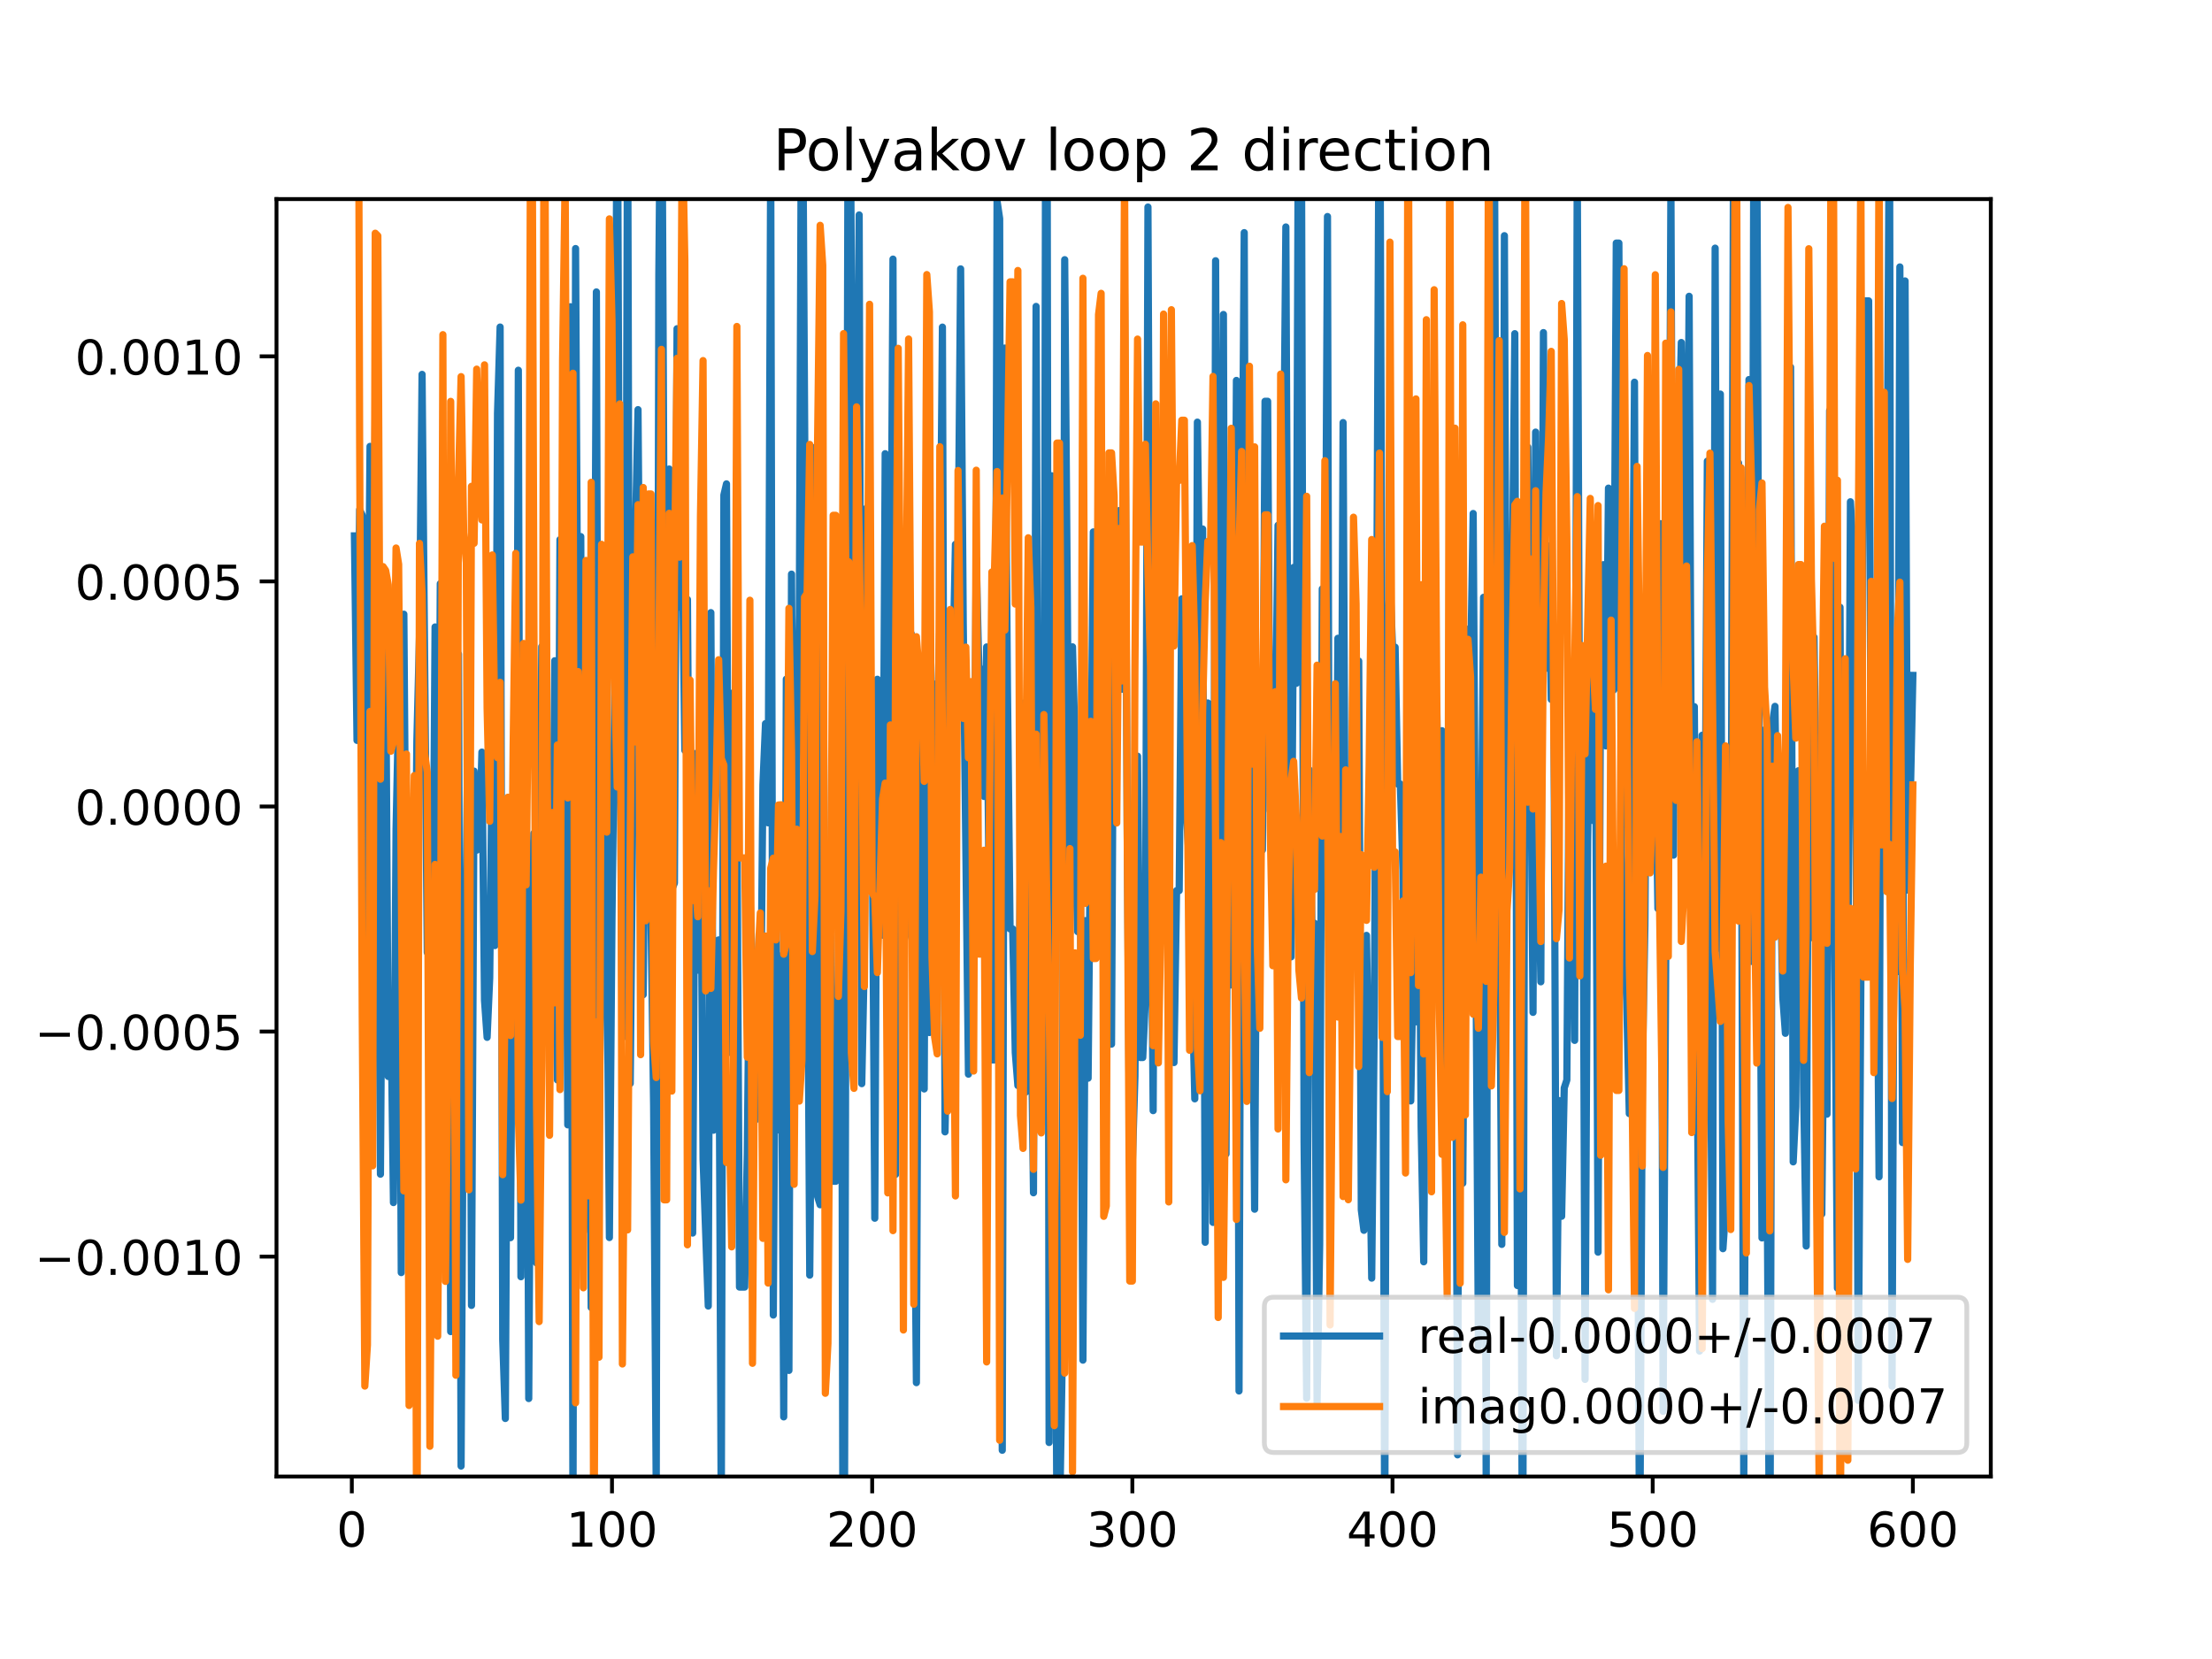 <?xml version="1.0" encoding="utf-8" standalone="no"?>
<!DOCTYPE svg PUBLIC "-//W3C//DTD SVG 1.1//EN"
  "http://www.w3.org/Graphics/SVG/1.1/DTD/svg11.dtd">
<!-- Created with matplotlib (https://matplotlib.org/) -->
<svg height="345.6pt" version="1.1" viewBox="0 0 460.8 345.6" width="460.8pt" xmlns="http://www.w3.org/2000/svg" xmlns:xlink="http://www.w3.org/1999/xlink">
 <defs>
  <style type="text/css">
*{stroke-linecap:butt;stroke-linejoin:round;}
  </style>
 </defs>
 <g id="figure_1">
  <g id="patch_1">
   <path d="M 0 345.6 
L 460.8 345.6 
L 460.8 0 
L 0 0 
z
" style="fill:#ffffff;"/>
  </g>
  <g id="axes_1">
   <g id="patch_2">
    <path d="M 57.6 307.584 
L 414.72 307.584 
L 414.72 41.472 
L 57.6 41.472 
z
" style="fill:#ffffff;"/>
   </g>
   <g id="matplotlib.axis_1">
    <g id="xtick_1">
     <g id="line2d_1">
      <defs>
       <path d="M 0 0 
L 0 3.5 
" id="m72265914cb" style="stroke:#000000;stroke-width:0.8;"/>
      </defs>
      <g>
       <use style="stroke:#000000;stroke-width:0.8;" x="73.291" xlink:href="#m72265914cb" y="307.584"/>
      </g>
     </g>
     <g id="text_1">
      <!-- 0 -->
      <defs>
       <path d="M 31.781 66.406 
Q 24.172 66.406 20.328 58.906 
Q 16.5 51.422 16.5 36.375 
Q 16.5 21.391 20.328 13.891 
Q 24.172 6.391 31.781 6.391 
Q 39.453 6.391 43.281 13.891 
Q 47.125 21.391 47.125 36.375 
Q 47.125 51.422 43.281 58.906 
Q 39.453 66.406 31.781 66.406 
z
M 31.781 74.219 
Q 44.047 74.219 50.516 64.516 
Q 56.984 54.828 56.984 36.375 
Q 56.984 17.969 50.516 8.266 
Q 44.047 -1.422 31.781 -1.422 
Q 19.531 -1.422 13.062 8.266 
Q 6.594 17.969 6.594 36.375 
Q 6.594 54.828 13.062 64.516 
Q 19.531 74.219 31.781 74.219 
z
" id="DejaVuSans-48"/>
      </defs>
      <g transform="translate(70.109 322.182)scale(0.1 -0.1)">
       <use xlink:href="#DejaVuSans-48"/>
      </g>
     </g>
    </g>
    <g id="xtick_2">
     <g id="line2d_2">
      <g>
       <use style="stroke:#000000;stroke-width:0.8;" x="127.49" xlink:href="#m72265914cb" y="307.584"/>
      </g>
     </g>
     <g id="text_2">
      <!-- 100 -->
      <defs>
       <path d="M 12.406 8.297 
L 28.516 8.297 
L 28.516 63.922 
L 10.984 60.406 
L 10.984 69.391 
L 28.422 72.906 
L 38.281 72.906 
L 38.281 8.297 
L 54.391 8.297 
L 54.391 0 
L 12.406 0 
z
" id="DejaVuSans-49"/>
      </defs>
      <g transform="translate(117.946 322.182)scale(0.1 -0.1)">
       <use xlink:href="#DejaVuSans-49"/>
       <use x="63.623" xlink:href="#DejaVuSans-48"/>
       <use x="127.246" xlink:href="#DejaVuSans-48"/>
      </g>
     </g>
    </g>
    <g id="xtick_3">
     <g id="line2d_3">
      <g>
       <use style="stroke:#000000;stroke-width:0.8;" x="181.69" xlink:href="#m72265914cb" y="307.584"/>
      </g>
     </g>
     <g id="text_3">
      <!-- 200 -->
      <defs>
       <path d="M 19.188 8.297 
L 53.609 8.297 
L 53.609 0 
L 7.328 0 
L 7.328 8.297 
Q 12.938 14.109 22.625 23.891 
Q 32.328 33.688 34.812 36.531 
Q 39.547 41.844 41.422 45.531 
Q 43.312 49.219 43.312 52.781 
Q 43.312 58.594 39.234 62.25 
Q 35.156 65.922 28.609 65.922 
Q 23.969 65.922 18.812 64.312 
Q 13.672 62.703 7.812 59.422 
L 7.812 69.391 
Q 13.766 71.781 18.938 73 
Q 24.125 74.219 28.422 74.219 
Q 39.75 74.219 46.484 68.547 
Q 53.219 62.891 53.219 53.422 
Q 53.219 48.922 51.531 44.891 
Q 49.859 40.875 45.406 35.406 
Q 44.188 33.984 37.641 27.219 
Q 31.109 20.453 19.188 8.297 
z
" id="DejaVuSans-50"/>
      </defs>
      <g transform="translate(172.146 322.182)scale(0.1 -0.1)">
       <use xlink:href="#DejaVuSans-50"/>
       <use x="63.623" xlink:href="#DejaVuSans-48"/>
       <use x="127.246" xlink:href="#DejaVuSans-48"/>
      </g>
     </g>
    </g>
    <g id="xtick_4">
     <g id="line2d_4">
      <g>
       <use style="stroke:#000000;stroke-width:0.8;" x="235.889" xlink:href="#m72265914cb" y="307.584"/>
      </g>
     </g>
     <g id="text_4">
      <!-- 300 -->
      <defs>
       <path d="M 40.578 39.312 
Q 47.656 37.797 51.625 33 
Q 55.609 28.219 55.609 21.188 
Q 55.609 10.406 48.188 4.484 
Q 40.766 -1.422 27.094 -1.422 
Q 22.516 -1.422 17.656 -0.516 
Q 12.797 0.391 7.625 2.203 
L 7.625 11.719 
Q 11.719 9.328 16.594 8.109 
Q 21.484 6.891 26.812 6.891 
Q 36.078 6.891 40.938 10.547 
Q 45.797 14.203 45.797 21.188 
Q 45.797 27.641 41.281 31.266 
Q 36.766 34.906 28.719 34.906 
L 20.219 34.906 
L 20.219 43.016 
L 29.109 43.016 
Q 36.375 43.016 40.234 45.922 
Q 44.094 48.828 44.094 54.297 
Q 44.094 59.906 40.109 62.906 
Q 36.141 65.922 28.719 65.922 
Q 24.656 65.922 20.016 65.031 
Q 15.375 64.156 9.812 62.312 
L 9.812 71.094 
Q 15.438 72.656 20.344 73.438 
Q 25.25 74.219 29.594 74.219 
Q 40.828 74.219 47.359 69.109 
Q 53.906 64.016 53.906 55.328 
Q 53.906 49.266 50.438 45.094 
Q 46.969 40.922 40.578 39.312 
z
" id="DejaVuSans-51"/>
      </defs>
      <g transform="translate(226.345 322.182)scale(0.1 -0.1)">
       <use xlink:href="#DejaVuSans-51"/>
       <use x="63.623" xlink:href="#DejaVuSans-48"/>
       <use x="127.246" xlink:href="#DejaVuSans-48"/>
      </g>
     </g>
    </g>
    <g id="xtick_5">
     <g id="line2d_5">
      <g>
       <use style="stroke:#000000;stroke-width:0.8;" x="290.088" xlink:href="#m72265914cb" y="307.584"/>
      </g>
     </g>
     <g id="text_5">
      <!-- 400 -->
      <defs>
       <path d="M 37.797 64.312 
L 12.891 25.391 
L 37.797 25.391 
z
M 35.203 72.906 
L 47.609 72.906 
L 47.609 25.391 
L 58.016 25.391 
L 58.016 17.188 
L 47.609 17.188 
L 47.609 0 
L 37.797 0 
L 37.797 17.188 
L 4.891 17.188 
L 4.891 26.703 
z
" id="DejaVuSans-52"/>
      </defs>
      <g transform="translate(280.545 322.182)scale(0.1 -0.1)">
       <use xlink:href="#DejaVuSans-52"/>
       <use x="63.623" xlink:href="#DejaVuSans-48"/>
       <use x="127.246" xlink:href="#DejaVuSans-48"/>
      </g>
     </g>
    </g>
    <g id="xtick_6">
     <g id="line2d_6">
      <g>
       <use style="stroke:#000000;stroke-width:0.8;" x="344.288" xlink:href="#m72265914cb" y="307.584"/>
      </g>
     </g>
     <g id="text_6">
      <!-- 500 -->
      <defs>
       <path d="M 10.797 72.906 
L 49.516 72.906 
L 49.516 64.594 
L 19.828 64.594 
L 19.828 46.734 
Q 21.969 47.469 24.109 47.828 
Q 26.266 48.188 28.422 48.188 
Q 40.625 48.188 47.75 41.5 
Q 54.891 34.812 54.891 23.391 
Q 54.891 11.625 47.562 5.094 
Q 40.234 -1.422 26.906 -1.422 
Q 22.312 -1.422 17.547 -0.641 
Q 12.797 0.141 7.719 1.703 
L 7.719 11.625 
Q 12.109 9.234 16.797 8.062 
Q 21.484 6.891 26.703 6.891 
Q 35.156 6.891 40.078 11.328 
Q 45.016 15.766 45.016 23.391 
Q 45.016 31 40.078 35.438 
Q 35.156 39.891 26.703 39.891 
Q 22.75 39.891 18.812 39.016 
Q 14.891 38.141 10.797 36.281 
z
" id="DejaVuSans-53"/>
      </defs>
      <g transform="translate(334.744 322.182)scale(0.1 -0.1)">
       <use xlink:href="#DejaVuSans-53"/>
       <use x="63.623" xlink:href="#DejaVuSans-48"/>
       <use x="127.246" xlink:href="#DejaVuSans-48"/>
      </g>
     </g>
    </g>
    <g id="xtick_7">
     <g id="line2d_7">
      <g>
       <use style="stroke:#000000;stroke-width:0.8;" x="398.487" xlink:href="#m72265914cb" y="307.584"/>
      </g>
     </g>
     <g id="text_7">
      <!-- 600 -->
      <defs>
       <path d="M 33.016 40.375 
Q 26.375 40.375 22.484 35.828 
Q 18.609 31.297 18.609 23.391 
Q 18.609 15.531 22.484 10.953 
Q 26.375 6.391 33.016 6.391 
Q 39.656 6.391 43.531 10.953 
Q 47.406 15.531 47.406 23.391 
Q 47.406 31.297 43.531 35.828 
Q 39.656 40.375 33.016 40.375 
z
M 52.594 71.297 
L 52.594 62.312 
Q 48.875 64.062 45.094 64.984 
Q 41.312 65.922 37.594 65.922 
Q 27.828 65.922 22.672 59.328 
Q 17.531 52.734 16.797 39.406 
Q 19.672 43.656 24.016 45.922 
Q 28.375 48.188 33.594 48.188 
Q 44.578 48.188 50.953 41.516 
Q 57.328 34.859 57.328 23.391 
Q 57.328 12.156 50.688 5.359 
Q 44.047 -1.422 33.016 -1.422 
Q 20.359 -1.422 13.672 8.266 
Q 6.984 17.969 6.984 36.375 
Q 6.984 53.656 15.188 63.938 
Q 23.391 74.219 37.203 74.219 
Q 40.922 74.219 44.703 73.484 
Q 48.484 72.75 52.594 71.297 
z
" id="DejaVuSans-54"/>
      </defs>
      <g transform="translate(388.944 322.182)scale(0.1 -0.1)">
       <use xlink:href="#DejaVuSans-54"/>
       <use x="63.623" xlink:href="#DejaVuSans-48"/>
       <use x="127.246" xlink:href="#DejaVuSans-48"/>
      </g>
     </g>
    </g>
   </g>
   <g id="matplotlib.axis_2">
    <g id="ytick_1">
     <g id="line2d_8">
      <defs>
       <path d="M 0 0 
L -3.5 0 
" id="m70470e0674" style="stroke:#000000;stroke-width:0.8;"/>
      </defs>
      <g>
       <use style="stroke:#000000;stroke-width:0.8;" x="57.6" xlink:href="#m70470e0674" y="261.779"/>
      </g>
     </g>
     <g id="text_8">
      <!-- −0.0010 -->
      <defs>
       <path d="M 10.594 35.5 
L 73.188 35.5 
L 73.188 27.203 
L 10.594 27.203 
z
" id="DejaVuSans-8722"/>
       <path d="M 10.688 12.406 
L 21 12.406 
L 21 0 
L 10.688 0 
z
" id="DejaVuSans-46"/>
      </defs>
      <g transform="translate(7.23 265.578)scale(0.1 -0.1)">
       <use xlink:href="#DejaVuSans-8722"/>
       <use x="83.789" xlink:href="#DejaVuSans-48"/>
       <use x="147.412" xlink:href="#DejaVuSans-46"/>
       <use x="179.199" xlink:href="#DejaVuSans-48"/>
       <use x="242.822" xlink:href="#DejaVuSans-48"/>
       <use x="306.445" xlink:href="#DejaVuSans-49"/>
       <use x="370.068" xlink:href="#DejaVuSans-48"/>
      </g>
     </g>
    </g>
    <g id="ytick_2">
     <g id="line2d_9">
      <g>
       <use style="stroke:#000000;stroke-width:0.8;" x="57.6" xlink:href="#m70470e0674" y="214.892"/>
      </g>
     </g>
     <g id="text_9">
      <!-- −0.0005 -->
      <g transform="translate(7.23 218.691)scale(0.1 -0.1)">
       <use xlink:href="#DejaVuSans-8722"/>
       <use x="83.789" xlink:href="#DejaVuSans-48"/>
       <use x="147.412" xlink:href="#DejaVuSans-46"/>
       <use x="179.199" xlink:href="#DejaVuSans-48"/>
       <use x="242.822" xlink:href="#DejaVuSans-48"/>
       <use x="306.445" xlink:href="#DejaVuSans-48"/>
       <use x="370.068" xlink:href="#DejaVuSans-53"/>
      </g>
     </g>
    </g>
    <g id="ytick_3">
     <g id="line2d_10">
      <g>
       <use style="stroke:#000000;stroke-width:0.8;" x="57.6" xlink:href="#m70470e0674" y="168.005"/>
      </g>
     </g>
     <g id="text_10">
      <!-- 0.0000 -->
      <g transform="translate(15.609 171.805)scale(0.1 -0.1)">
       <use xlink:href="#DejaVuSans-48"/>
       <use x="63.623" xlink:href="#DejaVuSans-46"/>
       <use x="95.41" xlink:href="#DejaVuSans-48"/>
       <use x="159.033" xlink:href="#DejaVuSans-48"/>
       <use x="222.656" xlink:href="#DejaVuSans-48"/>
       <use x="286.279" xlink:href="#DejaVuSans-48"/>
      </g>
     </g>
    </g>
    <g id="ytick_4">
     <g id="line2d_11">
      <g>
       <use style="stroke:#000000;stroke-width:0.8;" x="57.6" xlink:href="#m70470e0674" y="121.119"/>
      </g>
     </g>
     <g id="text_11">
      <!-- 0.0005 -->
      <g transform="translate(15.609 124.918)scale(0.1 -0.1)">
       <use xlink:href="#DejaVuSans-48"/>
       <use x="63.623" xlink:href="#DejaVuSans-46"/>
       <use x="95.41" xlink:href="#DejaVuSans-48"/>
       <use x="159.033" xlink:href="#DejaVuSans-48"/>
       <use x="222.656" xlink:href="#DejaVuSans-48"/>
       <use x="286.279" xlink:href="#DejaVuSans-53"/>
      </g>
     </g>
    </g>
    <g id="ytick_5">
     <g id="line2d_12">
      <g>
       <use style="stroke:#000000;stroke-width:0.8;" x="57.6" xlink:href="#m70470e0674" y="74.232"/>
      </g>
     </g>
     <g id="text_12">
      <!-- 0.0010 -->
      <g transform="translate(15.609 78.031)scale(0.1 -0.1)">
       <use xlink:href="#DejaVuSans-48"/>
       <use x="63.623" xlink:href="#DejaVuSans-46"/>
       <use x="95.41" xlink:href="#DejaVuSans-48"/>
       <use x="159.033" xlink:href="#DejaVuSans-48"/>
       <use x="222.656" xlink:href="#DejaVuSans-49"/>
       <use x="286.279" xlink:href="#DejaVuSans-48"/>
      </g>
     </g>
    </g>
   </g>
   <g id="line2d_13">
    <path clip-path="url(#p9ab0929871)" d="M 73.833 111.633 
L 74.375 154.237 
L 74.917 106.171 
L 75.459 107.344 
L 76.001 277.811 
L 76.543 154.934 
L 77.085 92.988 
L 77.627 167.162 
L 78.169 86.332 
L 79.253 244.604 
L 79.795 163.495 
L 80.337 133.882 
L 80.879 224.249 
L 81.421 209.077 
L 81.963 250.518 
L 82.505 172.649 
L 83.047 147.053 
L 83.589 265.101 
L 84.131 127.946 
L 84.673 200.854 
L 85.215 170.264 
L 85.757 179.877 
L 86.299 208.586 
L 86.841 154.392 
L 87.383 132.583 
L 87.925 77.99 
L 89.009 198.415 
L 89.551 192.203 
L 90.093 208.845 
L 90.635 130.61 
L 91.177 222.919 
L 91.719 121.593 
L 92.261 125.809 
L 92.803 185.424 
L 93.345 127.001 
L 93.887 277.393 
L 94.429 154.739 
L 94.971 209.325 
L 95.512 136.267 
L 96.054 305.407 
L 96.596 207.863 
L 97.138 183.401 
L 97.68 128.353 
L 98.222 271.941 
L 98.764 160.646 
L 99.306 177.109 
L 99.848 176.571 
L 100.39 156.676 
L 100.932 208.416 
L 101.474 216.096 
L 102.016 203.708 
L 102.558 154.653 
L 103.1 196.978 
L 103.642 86.074 
L 104.184 68.129 
L 104.726 279.095 
L 105.268 295.494 
L 105.81 194.101 
L 106.352 257.832 
L 106.894 175.367 
L 107.436 222.655 
L 107.978 77.129 
L 108.52 265.965 
L 109.604 152.797 
L 110.146 291.342 
L 110.688 199.937 
L 111.23 173.6 
L 111.772 263.104 
L 112.314 205.926 
L 112.856 134.7 
L 113.398 177.637 
L 113.94 193.655 
L 114.482 186.961 
L 115.024 198.184 
L 115.566 137.641 
L 116.108 224.964 
L 116.65 112.416 
L 117.192 187.235 
L 117.734 140.383 
L 118.276 234.325 
L 118.818 63.899 
L 119.36 318.272 
L 119.902 51.777 
L 120.444 152.46 
L 120.986 111.779 
L 121.528 256.601 
L 122.07 236.432 
L 122.612 183.784 
L 123.154 272.366 
L 123.696 178.052 
L 124.238 60.814 
L 124.78 237.284 
L 125.322 189.89 
L 125.864 127.006 
L 126.948 257.8 
L 127.49 191.009 
L 128.032 147.173 
L 128.574 2.924 
L 129.116 145.132 
L 129.658 216.17 
L 130.2 204.046 
L 130.742 15.746 
L 131.284 225.705 
L 132.368 111.247 
L 132.91 85.335 
L 133.452 154.02 
L 133.994 207.217 
L 134.536 143.306 
L 135.078 191.157 
L 135.62 191.157 
L 136.162 230.39 
L 136.704 310.522 
L 137.246 57.333 
L 137.744 -1 
M 137.812 -1 
L 138.33 110.204 
L 138.872 110.204 
L 139.414 97.708 
L 139.956 185.265 
L 140.498 183.956 
L 141.04 68.476 
L 141.582 126.499 
L 142.124 113.027 
L 142.666 156.325 
L 143.208 124.884 
L 143.75 204.994 
L 144.292 256.867 
L 144.834 156.977 
L 145.376 202.107 
L 145.918 158.45 
L 146.46 241.481 
L 147.544 272.07 
L 148.086 127.623 
L 148.628 235.446 
L 149.17 221.292 
L 149.712 195.798 
L 150.254 317.222 
L 150.796 103.121 
L 151.338 100.8 
L 151.88 219.244 
L 152.422 150.219 
L 152.964 144.112 
L 153.506 169.029 
L 154.048 268.118 
L 155.132 268.118 
L 155.674 240.282 
L 156.216 186.139 
L 156.758 202.759 
L 157.3 233.393 
L 157.842 214.627 
L 158.384 221.089 
L 158.926 163.492 
L 159.468 150.743 
L 160.01 171.409 
L 160.552 30.968 
L 161.094 273.946 
L 161.636 186.315 
L 162.178 235.376 
L 162.72 199.121 
L 163.262 295.163 
L 163.804 141.479 
L 164.346 285.485 
L 164.888 119.603 
L 165.43 213.033 
L 165.972 161.774 
L 166.514 128.056 
L 167.031 -1 
M 167.091 -1 
L 168.682 265.635 
L 169.224 201.811 
L 169.766 93.208 
L 170.308 249.231 
L 170.85 250.972 
L 171.392 111.053 
L 171.934 229.546 
L 172.476 223.72 
L 173.018 195.144 
L 173.56 246.079 
L 174.102 246.079 
L 174.644 204.804 
L 175.186 120.661 
L 175.643 346.6 
M 175.843 346.6 
L 176.725 -1 
M 177.02 -1 
L 177.354 58.362 
L 177.896 175.267 
L 178.98 44.774 
L 179.522 225.743 
L 180.064 199.043 
L 180.606 105.76 
L 181.148 164.329 
L 181.69 167.017 
L 182.232 253.779 
L 182.774 141.503 
L 183.858 194.814 
L 184.4 94.512 
L 184.942 161.968 
L 185.484 145.499 
L 186.026 53.979 
L 186.568 244.64 
L 187.11 130.201 
L 187.652 177.896 
L 188.194 196.412 
L 188.736 194.384 
L 189.277 133.44 
L 189.819 131.992 
L 190.361 227.226 
L 190.903 288.03 
L 191.445 152.733 
L 191.987 152.733 
L 192.529 226.847 
L 193.071 103.949 
L 193.613 215.097 
L 194.155 197.154 
L 194.697 142.526 
L 195.239 150.138 
L 195.781 130.649 
L 196.323 68.144 
L 196.865 235.785 
L 197.407 209.166 
L 197.949 143.935 
L 198.491 139.728 
L 199.033 113.395 
L 199.575 118.381 
L 200.117 56.014 
L 200.659 129.748 
L 201.743 223.766 
L 202.285 188.413 
L 202.827 190.564 
L 203.369 116.32 
L 203.911 139.381 
L 204.453 139.381 
L 204.995 165.911 
L 205.537 134.769 
L 206.079 188.403 
L 206.621 220.806 
L 207.163 220.806 
L 207.705 41.871 
L 208.247 45.539 
L 208.789 302.115 
L 209.331 72.505 
L 209.873 143.523 
L 210.415 193.508 
L 210.957 193.508 
L 211.499 219.284 
L 212.041 226.14 
L 212.583 179.469 
L 213.125 146.474 
L 213.667 227.507 
L 214.209 183.168 
L 214.751 207.296 
L 215.293 248.477 
L 215.835 63.836 
L 216.377 197.638 
L 216.919 176.491 
L 217.461 202.103 
L 217.869 -1 
M 218.102 -1 
L 218.545 300.496 
L 219.087 99.109 
L 220.171 317.796 
L 220.713 317.796 
L 221.255 284.777 
L 221.797 54.098 
L 222.881 194.452 
L 223.423 134.749 
L 223.965 155.321 
L 224.507 194.081 
L 225.049 178.561 
L 225.591 283.343 
L 226.133 191.786 
L 226.675 224.605 
L 227.759 110.808 
L 228.301 110.808 
L 228.843 123.891 
L 229.385 182.181 
L 229.927 102.045 
L 230.469 149.558 
L 231.011 217.506 
L 231.553 217.506 
L 232.095 109.253 
L 232.637 142.253 
L 233.179 106.356 
L 233.721 143.577 
L 234.263 61.184 
L 234.805 171.164 
L 235.347 242.409 
L 235.889 242.409 
L 236.431 224.235 
L 236.973 157.523 
L 237.515 220.3 
L 238.057 220.3 
L 238.599 207.917 
L 239.141 43.128 
L 239.683 168.674 
L 240.225 231.366 
L 240.767 115.164 
L 241.309 180.623 
L 241.851 154.238 
L 242.393 189.185 
L 242.935 184.634 
L 243.477 189.116 
L 244.561 221.35 
L 245.103 185.537 
L 245.645 185.537 
L 246.187 124.75 
L 246.729 124.75 
L 247.271 171.378 
L 247.813 180.708 
L 248.897 228.907 
L 249.439 87.937 
L 249.981 128.048 
L 250.523 110.192 
L 251.065 258.789 
L 251.607 146.437 
L 252.149 179.578 
L 252.691 254.651 
L 253.233 54.316 
L 253.775 181.868 
L 254.317 167.133 
L 254.859 65.51 
L 255.401 240.396 
L 255.943 130.088 
L 256.485 205.192 
L 257.027 172.954 
L 257.569 79.25 
L 258.111 289.762 
L 258.653 124.711 
L 259.195 48.463 
L 259.737 205.72 
L 260.279 95.936 
L 260.821 187.989 
L 261.363 251.901 
L 261.905 157.659 
L 262.447 171.888 
L 262.989 177.066 
L 263.531 83.592 
L 264.073 83.592 
L 264.615 168.913 
L 265.157 146.547 
L 265.699 153.386 
L 266.241 109.427 
L 266.783 169.442 
L 267.867 47.283 
L 268.409 170.633 
L 268.951 199.335 
L 269.493 118.199 
L 270.035 142.354 
L 270.544 -1 
M 270.71 -1 
L 271.119 27.435 
L 271.661 237.772 
L 272.203 291.267 
L 272.745 160.39 
L 273.287 192.314 
L 273.829 192.314 
L 274.371 292.272 
L 274.913 259.252 
L 275.455 122.675 
L 275.997 152.048 
L 276.539 45.108 
L 277.081 261.022 
L 277.623 146.095 
L 278.165 209.429 
L 278.707 132.97 
L 279.249 207.906 
L 279.791 88.03 
L 280.333 204.559 
L 280.875 172.624 
L 281.417 180.195 
L 281.959 131.305 
L 282.501 190.255 
L 283.043 137.706 
L 283.584 252.039 
L 284.126 256.297 
L 284.668 194.857 
L 285.752 266.259 
L 286.294 211.188 
L 286.836 120.272 
L 287.372 -1 
M 287.384 -1 
L 287.92 143.624 
L 288.462 323.606 
L 289.004 136.288 
L 289.546 120.519 
L 290.088 134.82 
L 290.63 134.82 
L 291.172 163.324 
L 291.714 163.324 
L 292.256 181.325 
L 292.798 225.481 
L 293.34 140.06 
L 293.882 229.349 
L 294.424 199.228 
L 294.966 212.868 
L 295.508 157.909 
L 296.05 234.806 
L 296.592 262.855 
L 297.134 181.56 
L 297.676 152.504 
L 298.218 210.121 
L 298.76 186.491 
L 299.302 146.68 
L 299.844 195.941 
L 300.386 152.218 
L 300.928 223.563 
L 301.47 229.723 
L 302.012 149.411 
L 302.554 169.321 
L 303.096 176.327 
L 303.638 303.073 
L 304.18 153.729 
L 304.722 246.486 
L 305.264 171.565 
L 305.806 131.072 
L 306.348 139.532 
L 306.89 106.972 
L 307.974 280.502 
L 308.516 190.081 
L 309.058 124.43 
L 309.6 310.727 
L 310.142 59.773 
L 310.684 21.764 
L 311.226 3.504 
L 311.768 142.353 
L 312.31 182.07 
L 312.852 259.227 
L 313.394 49.097 
L 313.936 183.704 
L 314.478 159.704 
L 315.02 124.126 
L 315.562 69.508 
L 316.104 267.804 
L 316.646 186.263 
L 317.188 344.331 
L 317.73 104.122 
L 318.272 93.155 
L 318.814 146.148 
L 319.356 210.896 
L 319.898 90.017 
L 320.44 174.586 
L 320.982 204.53 
L 321.524 69.284 
L 322.066 139.222 
L 322.608 113.711 
L 323.15 145.702 
L 323.692 140.165 
L 324.234 282.433 
L 324.776 229.268 
L 325.318 253.374 
L 325.86 226.639 
L 326.402 224.988 
L 326.944 148.462 
L 327.486 142.231 
L 328.028 216.732 
L 328.57 33.823 
L 329.112 173.426 
L 329.654 139.742 
L 330.196 287.352 
L 330.738 175.136 
L 331.28 135.762 
L 331.822 170.923 
L 332.364 146.661 
L 332.906 260.849 
L 333.448 133.679 
L 333.99 117.63 
L 334.532 155.385 
L 335.074 101.687 
L 335.616 135.012 
L 336.158 143.721 
L 336.7 50.636 
L 337.242 50.636 
L 337.784 177.7 
L 338.326 196.029 
L 338.868 208.511 
L 339.41 231.987 
L 340.494 79.619 
L 341.036 224.103 
L 341.578 328.043 
L 342.12 223.788 
L 342.662 192.746 
L 343.204 121.368 
L 343.746 139.667 
L 344.288 113.39 
L 345.372 189.266 
L 345.914 109.094 
L 346.456 293.997 
L 346.998 200.585 
L 347.54 162.27 
L 348.082 38.228 
L 348.624 178.141 
L 349.166 80.661 
L 349.708 93.498 
L 350.25 71.352 
L 350.792 107.814 
L 351.334 134.026 
L 351.876 61.725 
L 352.418 183.383 
L 352.96 147.212 
L 354.044 281.453 
L 354.586 153.167 
L 355.128 188.29 
L 355.67 96.063 
L 356.212 202.033 
L 356.754 270.673 
L 357.296 51.694 
L 357.838 197.525 
L 358.38 82.09 
L 358.922 260.122 
L 359.464 251.924 
L 360.006 155.642 
L 360.548 208.138 
L 361.09 40.676 
L 361.632 145.836 
L 362.174 96.445 
L 362.716 144.514 
L 363.258 309.582 
L 364.342 79.064 
L 364.884 200.289 
L 365.426 0.548 
L 365.968 26.284 
L 366.51 167.429 
L 367.052 257.884 
L 367.594 152.053 
L 368.678 339.753 
L 369.22 150.786 
L 369.762 147.147 
L 370.304 184.414 
L 370.846 180.473 
L 371.388 207.782 
L 371.93 215.257 
L 372.472 96.567 
L 373.014 76.49 
L 373.556 242.038 
L 374.098 230.549 
L 374.64 160.563 
L 375.182 160.563 
L 375.724 227.231 
L 376.266 259.567 
L 376.808 135.174 
L 377.349 195.329 
L 377.891 132.728 
L 379.517 252.896 
L 380.059 198.6 
L 380.601 232.097 
L 381.143 85.527 
L 381.685 173.031 
L 382.227 198.301 
L 382.769 268.343 
L 383.311 126.496 
L 383.853 260.032 
L 384.395 191.054 
L 384.937 205.349 
L 385.479 104.53 
L 386.021 114.202 
L 386.563 151.93 
L 387.105 291.725 
L 387.647 205.053 
L 388.189 62.68 
L 389.273 62.68 
L 389.815 165.87 
L 390.357 179.254 
L 390.899 172.347 
L 391.441 245.153 
L 391.983 88.221 
L 392.525 140.926 
L 393.067 115.707 
L 393.609 17.227 
L 394.151 288.781 
L 394.693 153.268 
L 395.235 202.407 
L 395.777 55.608 
L 396.319 238.017 
L 396.861 58.527 
L 397.403 185.416 
L 397.945 166.698 
L 398.487 140.699 
L 398.487 140.699 
" style="fill:none;stroke:#1f77b4;stroke-linecap:square;stroke-width:1.5;"/>
   </g>
   <g id="line2d_14">
    <path clip-path="url(#p9ab0929871)" d="M 74.655 -1 
L 74.917 91.302 
L 75.459 211.273 
L 76.001 288.748 
L 76.543 280.182 
L 77.085 148.2 
L 77.627 242.87 
L 78.169 48.583 
L 78.711 49.127 
L 79.253 162.319 
L 79.795 118.031 
L 80.337 118.827 
L 80.879 121.823 
L 81.421 156.494 
L 81.963 154.619 
L 82.505 114.16 
L 83.047 117.552 
L 84.131 248.089 
L 84.673 157.072 
L 85.215 292.785 
L 85.757 189.853 
L 86.299 161.571 
L 86.841 340.787 
L 87.383 113.198 
L 87.925 123.687 
L 88.467 156.946 
L 89.009 160.858 
L 89.551 301.289 
L 90.093 230.333 
L 90.635 180.081 
L 91.177 278.356 
L 91.719 217.161 
L 92.261 69.717 
L 92.803 266.94 
L 93.345 219.684 
L 93.887 83.613 
L 94.429 146.672 
L 94.971 286.49 
L 95.512 99.987 
L 96.054 78.459 
L 96.596 110.975 
L 97.138 117.253 
L 97.68 247.866 
L 98.222 101.31 
L 98.764 113.177 
L 99.306 76.899 
L 99.848 100.492 
L 100.39 108.314 
L 100.932 76.004 
L 101.474 147.582 
L 102.016 171.091 
L 102.558 115.604 
L 103.1 152.588 
L 103.642 157.841 
L 104.184 142.154 
L 104.726 244.707 
L 105.81 166.075 
L 106.352 215.719 
L 106.894 155.709 
L 107.436 115.279 
L 107.978 232.618 
L 108.52 250.008 
L 109.062 134.04 
L 109.604 184.343 
L 110.146 137.412 
L 110.601 -1 
M 110.779 -1 
L 111.23 130.281 
L 111.772 230.394 
L 112.314 275.314 
L 112.856 220.955 
L 113.376 -1 
M 113.43 -1 
L 113.94 149.586 
L 114.482 236.498 
L 115.024 169.263 
L 115.566 208.913 
L 116.108 155.192 
L 116.65 226.988 
L 117.192 75.094 
L 117.734 36.443 
L 118.276 166.226 
L 118.818 133.403 
L 119.36 77.755 
L 119.902 292.238 
L 120.444 139.908 
L 120.986 151.17 
L 121.528 268.272 
L 122.07 116.756 
L 122.612 249.116 
L 123.154 100.47 
L 123.696 337.436 
L 124.238 212.883 
L 124.78 282.728 
L 125.322 113.389 
L 125.864 130.593 
L 126.406 173.347 
L 126.948 45.596 
L 127.49 66.833 
L 128.032 140.797 
L 128.574 163.947 
L 129.116 84.139 
L 129.658 284.143 
L 130.2 220.746 
L 130.742 256.214 
L 131.284 176.546 
L 131.826 116 
L 132.368 154.56 
L 132.91 105.135 
L 133.452 219.71 
L 133.994 101.557 
L 134.536 191.806 
L 135.078 102.904 
L 135.62 102.904 
L 136.162 216.945 
L 136.704 224.466 
L 137.246 139.293 
L 137.788 72.774 
L 138.33 249.947 
L 138.872 249.947 
L 139.414 106.932 
L 139.956 227.3 
L 140.498 119.914 
L 141.04 74.644 
L 141.582 116.071 
L 142.124 25.933 
L 142.666 54.234 
L 143.208 259.32 
L 143.75 141.662 
L 144.292 187.595 
L 144.834 182.948 
L 145.376 190.975 
L 145.918 107.564 
L 146.46 75.116 
L 147.002 206.422 
L 147.544 185.568 
L 148.086 205.905 
L 148.628 181.387 
L 149.17 163.503 
L 149.712 137.432 
L 150.254 158.003 
L 150.796 159.374 
L 151.338 242.165 
L 151.88 230.184 
L 152.422 259.744 
L 152.964 195.02 
L 153.506 68.006 
L 154.048 178.712 
L 155.132 178.712 
L 155.674 220.229 
L 156.216 125.038 
L 156.758 283.999 
L 157.3 199.029 
L 157.842 200.161 
L 158.384 190.177 
L 158.926 257.975 
L 159.468 194.994 
L 160.01 267.286 
L 160.552 180.866 
L 161.094 178.772 
L 161.636 195.801 
L 162.178 167.687 
L 162.72 167.647 
L 163.262 198.777 
L 163.804 196.461 
L 164.346 126.73 
L 164.888 156.546 
L 165.43 246.71 
L 165.972 172.741 
L 166.514 229.379 
L 167.056 220.91 
L 167.598 124.401 
L 168.14 123.599 
L 168.682 92.579 
L 169.224 198.224 
L 169.766 186.683 
L 170.308 92.691 
L 170.85 46.938 
L 171.392 55.265 
L 171.934 290.246 
L 172.476 279.826 
L 173.018 201.946 
L 173.56 107.349 
L 174.102 107.349 
L 174.644 207.571 
L 175.186 189.867 
L 175.728 69.501 
L 176.27 125.479 
L 176.812 117.038 
L 177.354 219.3 
L 177.896 226.727 
L 178.438 84.761 
L 178.98 111.431 
L 179.522 149.801 
L 180.064 205.515 
L 180.606 141.261 
L 181.148 63.386 
L 181.69 186.037 
L 182.232 186.937 
L 182.774 202.603 
L 183.858 166.424 
L 184.4 163.144 
L 184.942 248.503 
L 185.484 151.019 
L 186.026 256.366 
L 186.568 134.54 
L 187.11 72.561 
L 187.652 140.789 
L 188.194 277.065 
L 188.736 128.601 
L 189.277 70.624 
L 189.819 148.14 
L 190.361 271.703 
L 190.903 132.63 
L 191.445 139.677 
L 191.987 139.677 
L 192.529 162.769 
L 193.071 57.199 
L 193.613 64.952 
L 194.155 199.515 
L 194.697 216.04 
L 195.239 219.541 
L 195.781 93.059 
L 196.865 212.149 
L 197.407 231.478 
L 197.949 126.962 
L 199.033 249.137 
L 199.575 98.021 
L 200.117 140.842 
L 200.659 149.656 
L 201.201 134.808 
L 201.743 157.864 
L 202.285 141.993 
L 202.827 223.12 
L 203.369 97.952 
L 203.911 198.76 
L 204.453 198.76 
L 204.995 177.116 
L 205.537 283.718 
L 206.079 173.675 
L 206.621 119.156 
L 207.163 119.156 
L 207.705 98.226 
L 208.247 300.028 
L 208.789 103.755 
L 209.331 131.268 
L 210.415 58.712 
L 210.957 58.712 
L 211.499 125.838 
L 212.041 56.349 
L 212.583 232.373 
L 213.125 239.233 
L 213.667 160.627 
L 214.209 112.028 
L 214.751 126.646 
L 215.293 243.585 
L 215.835 152.943 
L 216.377 234.736 
L 216.919 236.01 
L 217.461 148.857 
L 218.003 183.412 
L 218.545 208.368 
L 219.629 296.989 
L 220.171 92.301 
L 220.713 92.301 
L 221.255 163.399 
L 221.797 286.041 
L 222.339 213.545 
L 222.881 176.776 
L 223.423 306.62 
L 223.965 198.493 
L 224.507 201.727 
L 225.049 215.665 
L 225.591 57.97 
L 226.133 188.18 
L 226.675 186.45 
L 227.217 150.265 
L 227.759 199.677 
L 228.301 199.677 
L 228.843 65.534 
L 229.385 61.107 
L 229.927 253.385 
L 230.469 251.224 
L 231.011 94.346 
L 231.553 94.346 
L 232.095 103.368 
L 232.637 171.441 
L 233.179 110.083 
L 233.721 141.854 
L 234.263 34.572 
L 234.805 170.97 
L 235.347 266.869 
L 235.889 266.869 
L 236.431 139.212 
L 236.973 70.638 
L 237.515 112.914 
L 238.057 112.914 
L 238.599 92.54 
L 239.141 119.439 
L 239.683 138.848 
L 240.225 217.833 
L 240.767 84.127 
L 241.309 221.419 
L 241.851 191.206 
L 242.393 65.425 
L 242.935 119.523 
L 243.477 250.385 
L 244.019 64.522 
L 244.561 134.575 
L 245.103 100.098 
L 245.645 100.098 
L 246.187 87.545 
L 246.729 87.545 
L 247.813 218.791 
L 248.355 113.661 
L 248.897 134.48 
L 249.439 218.229 
L 249.981 227.221 
L 250.523 148.448 
L 251.065 125.457 
L 251.607 112.786 
L 252.149 115.789 
L 252.691 78.419 
L 253.775 274.458 
L 254.317 175.531 
L 254.859 266.097 
L 255.401 217.742 
L 256.485 89.22 
L 257.027 152.926 
L 257.569 254.031 
L 258.111 114.269 
L 258.653 94.051 
L 259.195 194.638 
L 259.737 229.441 
L 260.279 76.29 
L 260.821 159.178 
L 261.363 93.09 
L 261.905 196.859 
L 262.447 214.212 
L 262.989 148.067 
L 263.531 107.256 
L 264.073 107.256 
L 264.615 172.418 
L 265.157 201.186 
L 265.699 144.097 
L 266.241 235.188 
L 266.783 77.929 
L 267.325 125.224 
L 267.867 245.775 
L 268.409 187.219 
L 268.951 162.467 
L 269.493 158.603 
L 270.035 170.268 
L 270.577 202.082 
L 271.119 207.92 
L 271.661 162.779 
L 272.203 103.383 
L 272.745 223.447 
L 273.287 185.307 
L 273.829 185.307 
L 274.371 138.572 
L 274.913 140.082 
L 275.455 174.163 
L 275.997 95.973 
L 276.539 156.639 
L 277.081 276.009 
L 278.165 142.44 
L 278.707 211.868 
L 279.249 174.261 
L 279.791 249.265 
L 280.333 160.375 
L 280.875 249.926 
L 281.417 203.922 
L 281.959 107.743 
L 282.501 125.856 
L 283.043 222.182 
L 283.584 178.035 
L 284.668 191.73 
L 285.21 159.742 
L 285.752 112.393 
L 286.294 180.665 
L 286.836 156.499 
L 287.378 94.383 
L 287.92 216.102 
L 288.462 188.358 
L 289.004 227.403 
L 289.546 50.438 
L 290.088 177.458 
L 290.63 177.458 
L 291.172 215.929 
L 291.714 215.929 
L 292.256 187.692 
L 292.798 244.364 
L 293.335 -1 
M 293.347 -1 
L 293.882 202.615 
L 294.424 149.82 
L 294.966 83.099 
L 295.508 205.297 
L 296.05 121.809 
L 296.592 219.567 
L 297.134 66.602 
L 297.676 213.963 
L 298.218 248.275 
L 298.76 60.356 
L 299.302 144.074 
L 299.844 210.223 
L 300.386 240.467 
L 300.928 232.11 
L 301.47 270.073 
L 302.012 15.698 
L 302.554 236.929 
L 303.096 89.191 
L 303.638 165.386 
L 304.18 267.316 
L 304.722 67.668 
L 305.264 232.259 
L 305.806 133.185 
L 306.348 141.03 
L 306.89 211.275 
L 307.432 204.046 
L 307.974 214.201 
L 308.516 182.728 
L 309.058 202.998 
L 309.6 204.435 
L 310.14 -1 
M 310.144 -1 
L 310.684 226.216 
L 311.226 205.314 
L 312.31 70.956 
L 312.852 188.18 
L 313.394 256.727 
L 313.936 189.72 
L 314.478 180.86 
L 315.02 135.049 
L 315.562 105.185 
L 316.104 104.431 
L 316.646 247.668 
L 317.188 169.64 
L 317.73 15.112 
L 318.272 167.115 
L 318.814 116.438 
L 319.356 168.539 
L 319.898 102.227 
L 320.44 162.26 
L 320.982 196.14 
L 321.524 132.038 
L 322.066 102.772 
L 322.608 90.9 
L 323.15 73.193 
L 323.692 154.167 
L 324.234 195.548 
L 324.776 189.516 
L 325.318 63.225 
L 325.86 70.694 
L 326.402 112.239 
L 326.944 199.565 
L 327.486 142.514 
L 328.028 139.163 
L 328.57 103.456 
L 329.112 203.293 
L 329.654 134.483 
L 330.196 157.052 
L 331.28 103.829 
L 331.822 136.849 
L 332.364 147.776 
L 332.906 105.318 
L 333.448 240.661 
L 333.99 205.375 
L 334.532 180.437 
L 335.074 268.689 
L 335.616 129.188 
L 336.158 194.373 
L 336.7 227.156 
L 337.242 227.156 
L 337.784 127.206 
L 338.326 55.984 
L 338.868 138.308 
L 339.41 200.928 
L 339.952 223.005 
L 340.494 272.566 
L 341.036 97.157 
L 341.578 138.694 
L 342.12 242.91 
L 343.204 74.055 
L 343.746 181.845 
L 344.288 166.127 
L 344.83 57.232 
L 345.372 163.884 
L 346.456 243.188 
L 346.998 71.488 
L 347.54 199.234 
L 348.082 64.974 
L 348.624 140.995 
L 349.166 166.731 
L 349.708 76.946 
L 350.25 196.126 
L 350.792 185.384 
L 351.334 117.913 
L 351.876 153.898 
L 352.418 235.935 
L 352.96 201.457 
L 353.502 154.526 
L 354.044 195.741 
L 354.586 280.941 
L 355.128 216.554 
L 355.67 120.212 
L 356.212 94.396 
L 357.296 198.183 
L 358.38 212.787 
L 358.922 202.416 
L 359.464 155.382 
L 360.006 233.35 
L 360.548 256.135 
L 361.09 144.803 
L 361.536 -1 
M 361.707 -1 
L 362.174 191.881 
L 362.716 97.447 
L 363.258 200.168 
L 363.8 261.027 
L 364.342 80.321 
L 364.884 101.571 
L 365.426 183.243 
L 365.968 221.464 
L 366.51 106.224 
L 367.052 100.616 
L 367.594 143.138 
L 368.136 152.631 
L 368.678 256.416 
L 369.22 159.607 
L 369.762 195.234 
L 370.304 153.252 
L 370.846 171.538 
L 371.388 202.284 
L 371.93 155.479 
L 372.472 43.217 
L 373.014 113.593 
L 373.556 138.995 
L 374.098 153.764 
L 374.64 117.609 
L 375.182 117.609 
L 375.724 220.892 
L 376.266 194.201 
L 376.808 51.816 
L 377.349 120.614 
L 377.891 141.736 
L 378.433 250.334 
L 378.975 311.16 
L 379.517 153.451 
L 380.059 109.623 
L 380.601 196.506 
L 381.143 110.539 
L 381.526 -1 
M 381.84 -1 
L 382.227 116.333 
L 382.769 100.041 
L 383.311 326.202 
L 383.853 250.312 
L 384.395 137.223 
L 384.937 304.191 
L 385.479 189.22 
L 386.021 232.698 
L 386.563 243.531 
L 387.105 114.077 
L 387.647 32.933 
L 388.189 203.553 
L 389.273 203.553 
L 389.815 121.101 
L 390.357 223.453 
L 390.899 176.867 
L 391.441 26.096 
L 391.983 176.021 
L 392.525 81.719 
L 393.067 185.763 
L 393.609 175.874 
L 394.151 228.835 
L 394.693 198.974 
L 395.235 131.43 
L 395.777 121.279 
L 396.319 201.841 
L 396.861 210.214 
L 397.403 262.354 
L 397.945 200.962 
L 398.487 163.519 
L 398.487 163.519 
" style="fill:none;stroke:#ff7f0e;stroke-linecap:square;stroke-width:1.5;"/>
   </g>
   <g id="patch_3">
    <path d="M 57.6 307.584 
L 57.6 41.472 
" style="fill:none;stroke:#000000;stroke-linecap:square;stroke-linejoin:miter;stroke-width:0.8;"/>
   </g>
   <g id="patch_4">
    <path d="M 414.72 307.584 
L 414.72 41.472 
" style="fill:none;stroke:#000000;stroke-linecap:square;stroke-linejoin:miter;stroke-width:0.8;"/>
   </g>
   <g id="patch_5">
    <path d="M 57.6 307.584 
L 414.72 307.584 
" style="fill:none;stroke:#000000;stroke-linecap:square;stroke-linejoin:miter;stroke-width:0.8;"/>
   </g>
   <g id="patch_6">
    <path d="M 57.6 41.472 
L 414.72 41.472 
" style="fill:none;stroke:#000000;stroke-linecap:square;stroke-linejoin:miter;stroke-width:0.8;"/>
   </g>
   <g id="text_13">
    <!-- Polyakov loop 2 direction -->
    <defs>
     <path d="M 19.672 64.797 
L 19.672 37.406 
L 32.078 37.406 
Q 38.969 37.406 42.719 40.969 
Q 46.484 44.531 46.484 51.125 
Q 46.484 57.672 42.719 61.234 
Q 38.969 64.797 32.078 64.797 
z
M 9.812 72.906 
L 32.078 72.906 
Q 44.344 72.906 50.609 67.359 
Q 56.891 61.812 56.891 51.125 
Q 56.891 40.328 50.609 34.812 
Q 44.344 29.297 32.078 29.297 
L 19.672 29.297 
L 19.672 0 
L 9.812 0 
z
" id="DejaVuSans-80"/>
     <path d="M 30.609 48.391 
Q 23.391 48.391 19.188 42.75 
Q 14.984 37.109 14.984 27.297 
Q 14.984 17.484 19.156 11.844 
Q 23.344 6.203 30.609 6.203 
Q 37.797 6.203 41.984 11.859 
Q 46.188 17.531 46.188 27.297 
Q 46.188 37.016 41.984 42.703 
Q 37.797 48.391 30.609 48.391 
z
M 30.609 56 
Q 42.328 56 49.016 48.375 
Q 55.719 40.766 55.719 27.297 
Q 55.719 13.875 49.016 6.219 
Q 42.328 -1.422 30.609 -1.422 
Q 18.844 -1.422 12.172 6.219 
Q 5.516 13.875 5.516 27.297 
Q 5.516 40.766 12.172 48.375 
Q 18.844 56 30.609 56 
z
" id="DejaVuSans-111"/>
     <path d="M 9.422 75.984 
L 18.406 75.984 
L 18.406 0 
L 9.422 0 
z
" id="DejaVuSans-108"/>
     <path d="M 32.172 -5.078 
Q 28.375 -14.844 24.75 -17.812 
Q 21.141 -20.797 15.094 -20.797 
L 7.906 -20.797 
L 7.906 -13.281 
L 13.188 -13.281 
Q 16.891 -13.281 18.938 -11.516 
Q 21 -9.766 23.484 -3.219 
L 25.094 0.875 
L 2.984 54.688 
L 12.5 54.688 
L 29.594 11.922 
L 46.688 54.688 
L 56.203 54.688 
z
" id="DejaVuSans-121"/>
     <path d="M 34.281 27.484 
Q 23.391 27.484 19.188 25 
Q 14.984 22.516 14.984 16.5 
Q 14.984 11.719 18.141 8.906 
Q 21.297 6.109 26.703 6.109 
Q 34.188 6.109 38.703 11.406 
Q 43.219 16.703 43.219 25.484 
L 43.219 27.484 
z
M 52.203 31.203 
L 52.203 0 
L 43.219 0 
L 43.219 8.297 
Q 40.141 3.328 35.547 0.953 
Q 30.953 -1.422 24.312 -1.422 
Q 15.922 -1.422 10.953 3.297 
Q 6 8.016 6 15.922 
Q 6 25.141 12.172 29.828 
Q 18.359 34.516 30.609 34.516 
L 43.219 34.516 
L 43.219 35.406 
Q 43.219 41.609 39.141 45 
Q 35.062 48.391 27.688 48.391 
Q 23 48.391 18.547 47.266 
Q 14.109 46.141 10.016 43.891 
L 10.016 52.203 
Q 14.938 54.109 19.578 55.047 
Q 24.219 56 28.609 56 
Q 40.484 56 46.344 49.844 
Q 52.203 43.703 52.203 31.203 
z
" id="DejaVuSans-97"/>
     <path d="M 9.078 75.984 
L 18.109 75.984 
L 18.109 31.109 
L 44.922 54.688 
L 56.391 54.688 
L 27.391 29.109 
L 57.625 0 
L 45.906 0 
L 18.109 26.703 
L 18.109 0 
L 9.078 0 
z
" id="DejaVuSans-107"/>
     <path d="M 2.984 54.688 
L 12.5 54.688 
L 29.594 8.797 
L 46.688 54.688 
L 56.203 54.688 
L 35.688 0 
L 23.484 0 
z
" id="DejaVuSans-118"/>
     <path id="DejaVuSans-32"/>
     <path d="M 18.109 8.203 
L 18.109 -20.797 
L 9.078 -20.797 
L 9.078 54.688 
L 18.109 54.688 
L 18.109 46.391 
Q 20.953 51.266 25.266 53.625 
Q 29.594 56 35.594 56 
Q 45.562 56 51.781 48.094 
Q 58.016 40.188 58.016 27.297 
Q 58.016 14.406 51.781 6.484 
Q 45.562 -1.422 35.594 -1.422 
Q 29.594 -1.422 25.266 0.953 
Q 20.953 3.328 18.109 8.203 
z
M 48.688 27.297 
Q 48.688 37.203 44.609 42.844 
Q 40.531 48.484 33.406 48.484 
Q 26.266 48.484 22.188 42.844 
Q 18.109 37.203 18.109 27.297 
Q 18.109 17.391 22.188 11.75 
Q 26.266 6.109 33.406 6.109 
Q 40.531 6.109 44.609 11.75 
Q 48.688 17.391 48.688 27.297 
z
" id="DejaVuSans-112"/>
     <path d="M 45.406 46.391 
L 45.406 75.984 
L 54.391 75.984 
L 54.391 0 
L 45.406 0 
L 45.406 8.203 
Q 42.578 3.328 38.25 0.953 
Q 33.938 -1.422 27.875 -1.422 
Q 17.969 -1.422 11.734 6.484 
Q 5.516 14.406 5.516 27.297 
Q 5.516 40.188 11.734 48.094 
Q 17.969 56 27.875 56 
Q 33.938 56 38.25 53.625 
Q 42.578 51.266 45.406 46.391 
z
M 14.797 27.297 
Q 14.797 17.391 18.875 11.75 
Q 22.953 6.109 30.078 6.109 
Q 37.203 6.109 41.297 11.75 
Q 45.406 17.391 45.406 27.297 
Q 45.406 37.203 41.297 42.844 
Q 37.203 48.484 30.078 48.484 
Q 22.953 48.484 18.875 42.844 
Q 14.797 37.203 14.797 27.297 
z
" id="DejaVuSans-100"/>
     <path d="M 9.422 54.688 
L 18.406 54.688 
L 18.406 0 
L 9.422 0 
z
M 9.422 75.984 
L 18.406 75.984 
L 18.406 64.594 
L 9.422 64.594 
z
" id="DejaVuSans-105"/>
     <path d="M 41.109 46.297 
Q 39.594 47.172 37.812 47.578 
Q 36.031 48 33.891 48 
Q 26.266 48 22.188 43.047 
Q 18.109 38.094 18.109 28.812 
L 18.109 0 
L 9.078 0 
L 9.078 54.688 
L 18.109 54.688 
L 18.109 46.188 
Q 20.953 51.172 25.484 53.578 
Q 30.031 56 36.531 56 
Q 37.453 56 38.578 55.875 
Q 39.703 55.766 41.062 55.516 
z
" id="DejaVuSans-114"/>
     <path d="M 56.203 29.594 
L 56.203 25.203 
L 14.891 25.203 
Q 15.484 15.922 20.484 11.062 
Q 25.484 6.203 34.422 6.203 
Q 39.594 6.203 44.453 7.469 
Q 49.312 8.734 54.109 11.281 
L 54.109 2.781 
Q 49.266 0.734 44.188 -0.344 
Q 39.109 -1.422 33.891 -1.422 
Q 20.797 -1.422 13.156 6.188 
Q 5.516 13.812 5.516 26.812 
Q 5.516 40.234 12.766 48.109 
Q 20.016 56 32.328 56 
Q 43.359 56 49.781 48.891 
Q 56.203 41.797 56.203 29.594 
z
M 47.219 32.234 
Q 47.125 39.594 43.094 43.984 
Q 39.062 48.391 32.422 48.391 
Q 24.906 48.391 20.391 44.141 
Q 15.875 39.891 15.188 32.172 
z
" id="DejaVuSans-101"/>
     <path d="M 48.781 52.594 
L 48.781 44.188 
Q 44.969 46.297 41.141 47.344 
Q 37.312 48.391 33.406 48.391 
Q 24.656 48.391 19.812 42.844 
Q 14.984 37.312 14.984 27.297 
Q 14.984 17.281 19.812 11.734 
Q 24.656 6.203 33.406 6.203 
Q 37.312 6.203 41.141 7.25 
Q 44.969 8.297 48.781 10.406 
L 48.781 2.094 
Q 45.016 0.344 40.984 -0.531 
Q 36.969 -1.422 32.422 -1.422 
Q 20.062 -1.422 12.781 6.344 
Q 5.516 14.109 5.516 27.297 
Q 5.516 40.672 12.859 48.328 
Q 20.219 56 33.016 56 
Q 37.156 56 41.109 55.141 
Q 45.062 54.297 48.781 52.594 
z
" id="DejaVuSans-99"/>
     <path d="M 18.312 70.219 
L 18.312 54.688 
L 36.812 54.688 
L 36.812 47.703 
L 18.312 47.703 
L 18.312 18.016 
Q 18.312 11.328 20.141 9.422 
Q 21.969 7.516 27.594 7.516 
L 36.812 7.516 
L 36.812 0 
L 27.594 0 
Q 17.188 0 13.234 3.875 
Q 9.281 7.766 9.281 18.016 
L 9.281 47.703 
L 2.688 47.703 
L 2.688 54.688 
L 9.281 54.688 
L 9.281 70.219 
z
" id="DejaVuSans-116"/>
     <path d="M 54.891 33.016 
L 54.891 0 
L 45.906 0 
L 45.906 32.719 
Q 45.906 40.484 42.875 44.328 
Q 39.844 48.188 33.797 48.188 
Q 26.516 48.188 22.312 43.547 
Q 18.109 38.922 18.109 30.906 
L 18.109 0 
L 9.078 0 
L 9.078 54.688 
L 18.109 54.688 
L 18.109 46.188 
Q 21.344 51.125 25.703 53.562 
Q 30.078 56 35.797 56 
Q 45.219 56 50.047 50.172 
Q 54.891 44.344 54.891 33.016 
z
" id="DejaVuSans-110"/>
    </defs>
    <g transform="translate(161.066 35.472)scale(0.12 -0.12)">
     <use xlink:href="#DejaVuSans-80"/>
     <use x="56.678" xlink:href="#DejaVuSans-111"/>
     <use x="117.859" xlink:href="#DejaVuSans-108"/>
     <use x="145.643" xlink:href="#DejaVuSans-121"/>
     <use x="204.822" xlink:href="#DejaVuSans-97"/>
     <use x="266.102" xlink:href="#DejaVuSans-107"/>
     <use x="320.387" xlink:href="#DejaVuSans-111"/>
     <use x="381.568" xlink:href="#DejaVuSans-118"/>
     <use x="440.748" xlink:href="#DejaVuSans-32"/>
     <use x="472.535" xlink:href="#DejaVuSans-108"/>
     <use x="500.318" xlink:href="#DejaVuSans-111"/>
     <use x="561.5" xlink:href="#DejaVuSans-111"/>
     <use x="622.682" xlink:href="#DejaVuSans-112"/>
     <use x="686.158" xlink:href="#DejaVuSans-32"/>
     <use x="717.945" xlink:href="#DejaVuSans-50"/>
     <use x="781.568" xlink:href="#DejaVuSans-32"/>
     <use x="813.355" xlink:href="#DejaVuSans-100"/>
     <use x="876.832" xlink:href="#DejaVuSans-105"/>
     <use x="904.615" xlink:href="#DejaVuSans-114"/>
     <use x="943.479" xlink:href="#DejaVuSans-101"/>
     <use x="1005.002" xlink:href="#DejaVuSans-99"/>
     <use x="1059.982" xlink:href="#DejaVuSans-116"/>
     <use x="1099.191" xlink:href="#DejaVuSans-105"/>
     <use x="1126.975" xlink:href="#DejaVuSans-111"/>
     <use x="1188.156" xlink:href="#DejaVuSans-110"/>
    </g>
   </g>
   <g id="legend_1">
    <g id="patch_7">
     <path d="M 265.387 302.584 
L 407.72 302.584 
Q 409.72 302.584 409.72 300.584 
L 409.72 272.228 
Q 409.72 270.228 407.72 270.228 
L 265.387 270.228 
Q 263.387 270.228 263.387 272.228 
L 263.387 300.584 
Q 263.387 302.584 265.387 302.584 
z
" style="fill:#ffffff;opacity:0.8;stroke:#cccccc;stroke-linejoin:miter;"/>
    </g>
    <g id="line2d_15">
     <path d="M 267.387 278.326 
L 287.387 278.326 
" style="fill:none;stroke:#1f77b4;stroke-linecap:square;stroke-width:1.5;"/>
    </g>
    <g id="line2d_16"/>
    <g id="text_14">
     <!-- real-0.0000+/-0.0007 -->
     <defs>
      <path d="M 4.891 31.391 
L 31.203 31.391 
L 31.203 23.391 
L 4.891 23.391 
z
" id="DejaVuSans-45"/>
      <path d="M 46 62.703 
L 46 35.5 
L 73.188 35.5 
L 73.188 27.203 
L 46 27.203 
L 46 0 
L 37.797 0 
L 37.797 27.203 
L 10.594 27.203 
L 10.594 35.5 
L 37.797 35.5 
L 37.797 62.703 
z
" id="DejaVuSans-43"/>
      <path d="M 25.391 72.906 
L 33.688 72.906 
L 8.297 -9.281 
L 0 -9.281 
z
" id="DejaVuSans-47"/>
      <path d="M 8.203 72.906 
L 55.078 72.906 
L 55.078 68.703 
L 28.609 0 
L 18.312 0 
L 43.219 64.594 
L 8.203 64.594 
z
" id="DejaVuSans-55"/>
     </defs>
     <g transform="translate(295.387 281.826)scale(0.1 -0.1)">
      <use xlink:href="#DejaVuSans-114"/>
      <use x="38.863" xlink:href="#DejaVuSans-101"/>
      <use x="100.387" xlink:href="#DejaVuSans-97"/>
      <use x="161.666" xlink:href="#DejaVuSans-108"/>
      <use x="189.449" xlink:href="#DejaVuSans-45"/>
      <use x="225.533" xlink:href="#DejaVuSans-48"/>
      <use x="289.156" xlink:href="#DejaVuSans-46"/>
      <use x="320.943" xlink:href="#DejaVuSans-48"/>
      <use x="384.566" xlink:href="#DejaVuSans-48"/>
      <use x="448.189" xlink:href="#DejaVuSans-48"/>
      <use x="511.812" xlink:href="#DejaVuSans-48"/>
      <use x="575.436" xlink:href="#DejaVuSans-43"/>
      <use x="659.225" xlink:href="#DejaVuSans-47"/>
      <use x="692.916" xlink:href="#DejaVuSans-45"/>
      <use x="729" xlink:href="#DejaVuSans-48"/>
      <use x="792.623" xlink:href="#DejaVuSans-46"/>
      <use x="824.41" xlink:href="#DejaVuSans-48"/>
      <use x="888.033" xlink:href="#DejaVuSans-48"/>
      <use x="951.656" xlink:href="#DejaVuSans-48"/>
      <use x="1015.279" xlink:href="#DejaVuSans-55"/>
     </g>
    </g>
    <g id="line2d_17">
     <path d="M 267.387 293.004 
L 287.387 293.004 
" style="fill:none;stroke:#ff7f0e;stroke-linecap:square;stroke-width:1.5;"/>
    </g>
    <g id="line2d_18"/>
    <g id="text_15">
     <!-- imag0.0000+/-0.0007 -->
     <defs>
      <path d="M 52 44.188 
Q 55.375 50.25 60.062 53.125 
Q 64.75 56 71.094 56 
Q 79.641 56 84.281 50.016 
Q 88.922 44.047 88.922 33.016 
L 88.922 0 
L 79.891 0 
L 79.891 32.719 
Q 79.891 40.578 77.094 44.375 
Q 74.312 48.188 68.609 48.188 
Q 61.625 48.188 57.562 43.547 
Q 53.516 38.922 53.516 30.906 
L 53.516 0 
L 44.484 0 
L 44.484 32.719 
Q 44.484 40.625 41.703 44.406 
Q 38.922 48.188 33.109 48.188 
Q 26.219 48.188 22.156 43.531 
Q 18.109 38.875 18.109 30.906 
L 18.109 0 
L 9.078 0 
L 9.078 54.688 
L 18.109 54.688 
L 18.109 46.188 
Q 21.188 51.219 25.484 53.609 
Q 29.781 56 35.688 56 
Q 41.656 56 45.828 52.969 
Q 50 49.953 52 44.188 
z
" id="DejaVuSans-109"/>
      <path d="M 45.406 27.984 
Q 45.406 37.75 41.375 43.109 
Q 37.359 48.484 30.078 48.484 
Q 22.859 48.484 18.828 43.109 
Q 14.797 37.75 14.797 27.984 
Q 14.797 18.266 18.828 12.891 
Q 22.859 7.516 30.078 7.516 
Q 37.359 7.516 41.375 12.891 
Q 45.406 18.266 45.406 27.984 
z
M 54.391 6.781 
Q 54.391 -7.172 48.188 -13.984 
Q 42 -20.797 29.203 -20.797 
Q 24.469 -20.797 20.266 -20.094 
Q 16.062 -19.391 12.109 -17.922 
L 12.109 -9.188 
Q 16.062 -11.328 19.922 -12.344 
Q 23.781 -13.375 27.781 -13.375 
Q 36.625 -13.375 41.016 -8.766 
Q 45.406 -4.156 45.406 5.172 
L 45.406 9.625 
Q 42.625 4.781 38.281 2.391 
Q 33.938 0 27.875 0 
Q 17.828 0 11.672 7.656 
Q 5.516 15.328 5.516 27.984 
Q 5.516 40.672 11.672 48.328 
Q 17.828 56 27.875 56 
Q 33.938 56 38.281 53.609 
Q 42.625 51.219 45.406 46.391 
L 45.406 54.688 
L 54.391 54.688 
z
" id="DejaVuSans-103"/>
     </defs>
     <g transform="translate(295.387 296.504)scale(0.1 -0.1)">
      <use xlink:href="#DejaVuSans-105"/>
      <use x="27.783" xlink:href="#DejaVuSans-109"/>
      <use x="125.195" xlink:href="#DejaVuSans-97"/>
      <use x="186.475" xlink:href="#DejaVuSans-103"/>
      <use x="249.951" xlink:href="#DejaVuSans-48"/>
      <use x="313.574" xlink:href="#DejaVuSans-46"/>
      <use x="345.361" xlink:href="#DejaVuSans-48"/>
      <use x="408.984" xlink:href="#DejaVuSans-48"/>
      <use x="472.607" xlink:href="#DejaVuSans-48"/>
      <use x="536.23" xlink:href="#DejaVuSans-48"/>
      <use x="599.854" xlink:href="#DejaVuSans-43"/>
      <use x="683.643" xlink:href="#DejaVuSans-47"/>
      <use x="717.334" xlink:href="#DejaVuSans-45"/>
      <use x="753.418" xlink:href="#DejaVuSans-48"/>
      <use x="817.041" xlink:href="#DejaVuSans-46"/>
      <use x="848.828" xlink:href="#DejaVuSans-48"/>
      <use x="912.451" xlink:href="#DejaVuSans-48"/>
      <use x="976.074" xlink:href="#DejaVuSans-48"/>
      <use x="1039.697" xlink:href="#DejaVuSans-55"/>
     </g>
    </g>
   </g>
  </g>
 </g>
 <defs>
  <clipPath id="p9ab0929871">
   <rect height="266.112" width="357.12" x="57.6" y="41.472"/>
  </clipPath>
 </defs>
</svg>
